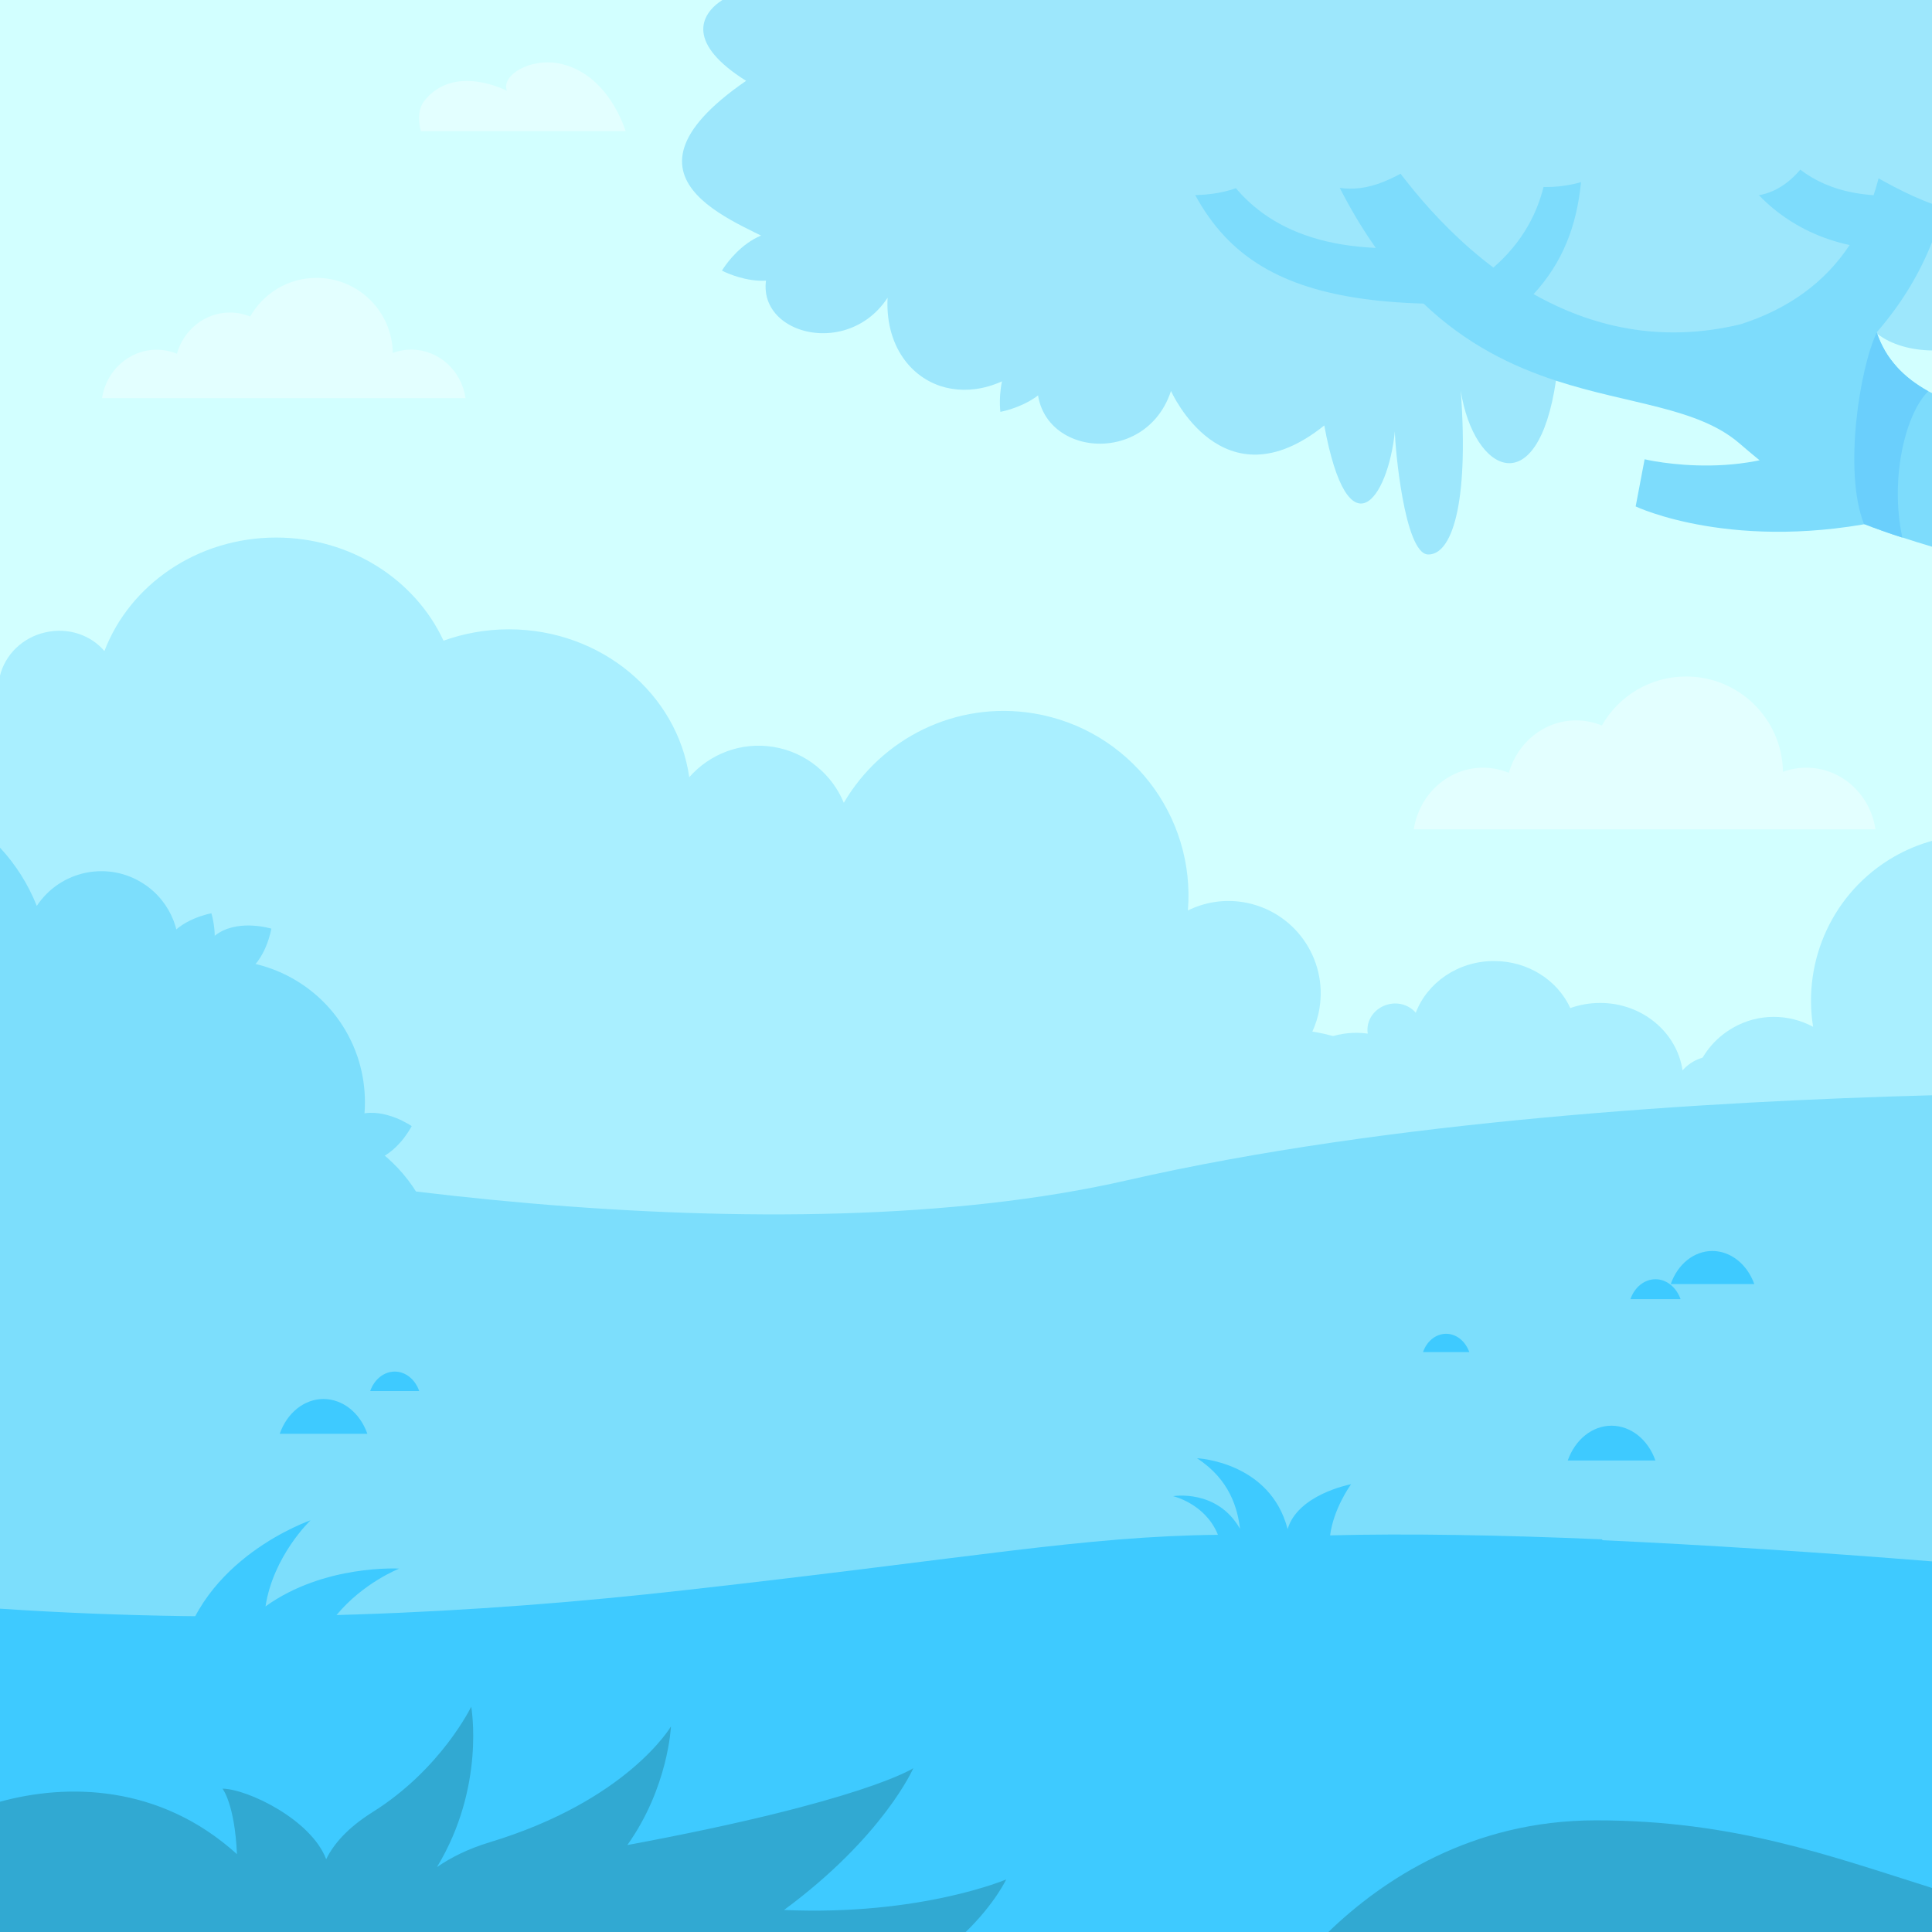 <svg width="1360" height="1360" viewBox="0 0 1360 1360" fill="none" xmlns="http://www.w3.org/2000/svg">
<g>
<path d="M1360 1360H0V0H1360V1360Z" fill="#D2FFFF"/>
<path d="M1360 0H0V1360H1360V0Z" fill="#D2FFFF"/>
<path d="M1295 733C1270 728.8 1246 741 1234 761.7C1230.2 752.6 1222 745.6 1211.5 743.8C1201 742.1 1190.9 746 1184.4 753.5C1180.5 726.7 1156 706 1126.4 706C1119 706 1111.9 707.3 1105.4 709.6C1096.4 690.1 1075.8 676.5 1051.7 676.5C1026.3 676.5 1004.7 691.7 996.6 712.9C992.2 707.8 985 705.2 977.7 706.9C967.8 709.1 961.3 718.2 962.8 727.6C953.7 726.3 944.2 727.2 934.9 730.4C911 738.8 895.9 761 895.3 785C887.6 778.8 877 776.7 867 780.2C852.6 785.3 844.6 800.4 848 815C841.5 814 834.7 814.6 828 816.9C806.5 824.5 795.2 848.1 802.7 869.6C796.1 874.2 790.8 880.5 787.4 887.9C783.7 895.8 782.4 904.7 783.7 913.3L1351.1 952.4V793.9C1348.8 794.4 1346.6 795.2 1344.5 796.2C1346.9 765.8 1325.6 738 1295 733Z" fill="#A9EFFF"/>
<path opacity="0.37" d="M1271.5 540.4C1265.8 540.4 1260.3 541.4 1255.1 543.3C1254.5 506.1 1224.2 476.2 1186.9 476.2C1161.5 476.2 1139.3 490.1 1127.6 510.7C1122 508.4 1115.9 507.1 1109.5 507.1C1087.1 507.1 1068.2 522.6 1062.1 544C1056.5 541.7 1050.4 540.4 1044 540.4C1019.4 540.4 999 559.2 995.2 583.8H1320.2C1316.6 559.2 1296.2 540.4 1271.5 540.4Z" fill="white"/>
<path opacity="0.37" d="M289.4 246.1C284.9 246.1 280.6 246.9 276.5 248.4C276 219.1 252.2 195.6 222.8 195.6C202.8 195.6 185.4 206.5 176.1 222.8C171.7 221 166.9 220 161.8 220C144.2 220 129.3 232.2 124.5 249C120.1 247.2 115.3 246.2 110.2 246.2C90.8 246.2 74.7 261 71.8 280.3H327.7C324.9 260.8 308.8 246.1 289.4 246.1Z" fill="white"/>
<path d="M1333.4 603C1290.1 627.9 1268.8 676.3 1276.3 722.8C1259.2 713.6 1237.8 713.1 1219.7 723.6C1193.6 738.6 1183.5 770.7 1195.4 797.7C1182.4 798.1 1169.4 801.6 1157.4 808.5C1136.3 820.7 1122.7 840.8 1118.2 862.9C1114.3 881.6 1117 901.7 1127.1 919.5C1124.1 922.5 1121.4 925.7 1118.9 929.1C1115.4 933.9 1112.3 939 1109.7 944.3C1107.3 949.4 1105.3 954.9 1103.9 960.5C1103.9 960.7 1103.8 960.9 1103.8 961C1099.7 977.5 1100.4 994.9 1105.8 1011L1360.1 982.1V591.9C1350.9 594.4 1342 598.1 1333.4 603Z" fill="#A9EFFF"/>
<path d="M1016 938.3C1012.5 919.6 1004.3 902 992.1 887.3C1004.2 870.9 1010.9 851.2 1011.4 830.8C1012.3 803.8 1002.5 777.5 984.1 757.7C968.1 740.5 946.8 729.5 923.8 726.2C926.1 721.1 927.9 715.7 928.8 709.9C934.7 674.5 910.8 641 875.3 635.1C861.5 632.8 848 635.1 836.2 640.9C841.6 574.2 795 513.4 727.8 502.2C672.9 493.1 620.5 519.8 594 565.1C585.7 545.1 567.6 529.6 544.6 525.8C521.6 522 499.5 530.8 485.2 547.1C476.8 488.4 423.2 443 358.2 443C342 443 326.4 445.9 312.2 451C292.4 408.3 247.1 378.4 194.4 378.4C138.7 378.4 91.3 411.7 73.5 458.3C64 447.1 48.2 441.5 32.1 445.1C15.7 448.7 3.6 461 0 475.6V924.8L1012.2 994.5C1018.2 976.4 1019.5 957.1 1016 938.3Z" fill="#A9EFFF"/>
<path d="M1360 1360V771C1202.9 775.2 977.3 788.8 793.6 830.8C548.3 887 183.7 833.5 0 784.6V1360H1360Z" fill="#7CDEFC"/>
<path d="M306.6 870.8C299.3 841.7 280.3 816.5 253.6 801.5C258.6 782.4 257.9 762.1 251.5 743.4C237.4 702.5 199.5 676.6 158.6 675.9C147.2 675.7 135.6 677.4 124.2 681.3C129.9 658.8 120.8 635.1 101.4 622.3C76.3 605.7 42.5 612.6 25.9 637.7C19.8 622.4 11 608.5 0 596.7V892.2H309.8C309.5 884.9 308.4 877.8 306.6 870.8Z" fill="#7CDEFC"/>
<path d="M117.1 662.3C107.7 677.9 114.5 699.3 114.5 699.3C114.5 699.3 136.7 695.5 146.2 679.9C155.6 664.3 148.8 642.9 148.8 642.9C148.8 642.9 126.5 646.7 117.1 662.3Z" fill="#7CDEFC"/>
<path d="M253.6 784.3C235.9 788.8 225.8 808.9 225.8 808.9C225.8 808.9 244.3 821.8 262 817.3C279.7 812.8 289.8 792.7 289.8 792.7C289.8 792.7 271.3 779.8 253.6 784.3Z" fill="#7CDEFC"/>
<path d="M154 656.7C138.6 666.4 135.1 688.6 135.1 688.6C135.1 688.6 156.7 695.3 172.1 685.6C187.5 675.9 191 653.7 191 653.7C191 653.7 169.5 647.1 154 656.7Z" fill="#7CDEFC"/>
<path d="M227.8 984.8H227.7C214.2 984.8 202.1 994.5 196.9 1009.3H258.6C253.4 994.5 241.3 984.9 227.8 984.8Z" fill="#3ECAFF"/>
<path d="M1134.5 1003.6H1134.4C1120.9 1003.6 1108.8 1013.3 1103.6 1028.1H1165.3C1160.1 1013.3 1148 1003.7 1134.5 1003.6Z" fill="#3ECAFF"/>
<path d="M1165.4 900.5C1157.6 900.5 1150.7 906 1147.7 914.5H1183C1180 906.1 1173.1 900.5 1165.4 900.5Z" fill="#3ECAFF"/>
<path d="M1018 938.9C1010.8 938.9 1004.4 944 1001.7 951.8H1034.3C1031.5 944 1025.1 938.9 1018 938.9Z" fill="#3ECAFF"/>
<path d="M1205.5 880.6H1205.4C1192.5 880.6 1181 889.8 1176.1 903.9H1234.9C1229.9 889.9 1218.3 880.7 1205.5 880.6Z" fill="#3ECAFF"/>
<path d="M277.9 965.5C270.3 965.5 263.5 970.9 260.6 979.2H295.1C292.2 970.9 285.4 965.5 277.9 965.5Z" fill="#3ECAFF"/>
<path d="M186.9 1130.8C192.4 1095 218.6 1070.2 218.6 1070.2C218.6 1070.2 140.3 1096.9 126.6 1168.5L236.8 1137C255.7 1114.1 281 1104.2 281 1104.2C281 1104.2 228.3 1101 186.9 1130.8Z" fill="#3ECAFF"/>
<path d="M508.5 0C492.1 10.6 483.8 30.9 525.2 56.9C419.5 129.7 530.1 158.9 550.1 173.7C509 227.7 592 259.6 624.8 209.6C623.2 241.2 639.2 264.1 661.9 271.7C672.2 275.1 683.9 275.4 696 271.9C709 268.1 722.6 260 735.3 246.7C706.9 317.8 804.1 336.9 824.3 275.2C824.3 275.2 860.4 357.1 932.2 299.5C949 390.3 977 351.8 981.9 303.6C981.9 314.1 988.6 389.5 1005.1 390.3C1021.5 391 1034.2 356.4 1028.3 275.2C1037.5 333.4 1082.5 354.7 1095.3 267.9C1096.1 262.6 1096.7 256.9 1097.3 250.8C1110.8 262.5 1264.4 276.7 1309.9 217.7C1311.5 224.5 1315.4 230.1 1320.9 234.5C1321.1 234.7 1321.3 234.8 1321.5 235C1331.1 242.5 1345.1 246.5 1360 246.7V0H508.5Z" fill="#9DE7FC"/>
<path d="M1357.4 275.4C1356.8 275.1 1356.3 274.8 1355.7 274.5C1355.2 274.2 1354.7 273.9 1354.2 273.6C1351.6 272 1349.1 270.4 1346.7 268.6C1346.3 268.3 1346 268.1 1345.6 267.8C1342.3 265.3 1339.3 262.6 1336.5 259.7C1336 259.2 1335.5 258.7 1335.1 258.1C1333.9 256.7 1332.7 255.4 1331.6 253.9C1331.2 253.3 1330.7 252.7 1330.3 252.2C1330.3 252.2 1330.3 252.1 1330.2 252.1C1329.7 251.4 1329.3 250.8 1328.8 250.1C1328.8 250 1328.7 250 1328.7 250C1328.3 249.4 1327.9 248.7 1327.5 248C1327.1 247.3 1326.7 246.6 1326.3 245.9C1325.6 244.6 1324.9 243.3 1324.3 242C1324.1 241.6 1323.9 241.2 1323.7 240.7C1323.4 240.1 1323.2 239.5 1322.9 238.9C1322.6 238.2 1322.3 237.4 1322 236.6C1322 236.5 1321.9 236.4 1321.9 236.3C1321.7 235.9 1321.6 235.4 1321.4 234.9C1321.3 234.6 1321.2 234.2 1321.1 233.9C1339.3 213 1351.7 191.5 1360 170.5V100.2H1327.3C1325.5 113.5 1322.7 125.9 1318.9 137.4C1314.6 150.2 1309 161.9 1302 172.5C1284.8 198.5 1259.5 217.2 1225.5 228.2C1168.6 242 1119.6 229.7 1079.5 207C1069.5 201.4 1060.1 195.1 1051.3 188.4C1028.8 171.5 1010 152 995.1 133.9C985 121.6 976.6 110.1 970.2 100.3H928.2C934 114.2 940.1 126.9 946.4 138.6C953.5 151.9 960.9 163.8 968.5 174.6C979.3 189.9 990.6 202.8 1002.2 213.8C1032.5 242.6 1064.6 257.9 1095.4 268C1147 284.8 1194.8 286.7 1224.2 311.9C1229.3 316.3 1234.1 320.3 1238.7 324.1C1266.2 346.5 1286 358.5 1312.7 369.1C1313.4 369.4 1314.1 369.6 1314.8 369.9C1317.1 370.8 1319.4 371.7 1321.8 372.5C1322.9 372.9 1324 373.3 1325.1 373.7C1326.2 374.1 1327.4 374.5 1328.5 374.9C1329.7 375.3 1330.8 375.7 1332 376.1C1332.4 376.3 1332.9 376.4 1333.3 376.5C1335.2 377.1 1337.1 377.8 1339.1 378.4C1339.2 378.4 1339.2 378.4 1339.3 378.4C1345.8 380.5 1352.7 382.7 1360.2 384.9V276.8C1359.1 276.3 1358.3 275.9 1357.4 275.4Z" fill="#7DDCFC"/>
<path d="M1290.3 301.3C1236.8 342.3 1157.7 323.3 1157.7 323.3L1151.4 356.5C1151.4 356.5 1221.4 389.9 1331.2 365.3L1303.8 307.6C1303.5 300.8 1295.7 297.2 1290.3 301.3Z" fill="#7DDCFC"/>
<path d="M1318.9 137.4C1282.8 134.9 1262.3 119 1249.2 100.2H1213.6C1230 138.4 1262.5 164 1302 172.5C1306.4 173.5 1311 174.2 1315.6 174.7C1315.6 174.7 1336.9 152.3 1331.3 137.7C1326.9 137.8 1322.8 137.7 1318.9 137.4Z" fill="#7DDCFC"/>
<path d="M982.401 174.7C977.601 174.8 972.901 174.7 968.301 174.5C934.701 173 908.801 164.3 889.401 150.4C871.501 137.6 859.001 120.4 850.801 100.2H825.601C834.501 127 845.801 149 862.001 166.3C889.801 195.9 932.101 211.7 1002 213.7C1007 213.8 1012.1 213.9 1017.4 213.9C1017.4 214 990.101 180.8 982.401 174.7Z" fill="#7DDCFC"/>
<path d="M1090.2 100.2C1090.2 108.7 1089.5 117 1088 125.1C1083.5 148.7 1072 170.3 1051.3 188.3C1050.7 188.8 1050.2 189.3 1049.6 189.8C1052.8 202.2 1055.1 214.9 1056.3 227.7C1065.3 221.1 1073 214.2 1079.6 207C1100.2 184.5 1109.9 158.8 1112.9 128.5C1113.8 119.5 1114.1 110.1 1113.9 100.3H1090.2V100.2Z" fill="#7DDCFC"/>
<path d="M861.7 291.4C861.7 291.4 914.8 277.5 895.5 232C850.7 241.1 861.7 291.4 861.7 291.4Z" fill="#9DE7FC"/>
<path d="M915.4 214.9C899.1 257.6 947.5 275.2 947.5 275.2C947.5 275.2 964.1 223 915.4 214.9Z" fill="#9DE7FC"/>
<path d="M704.2 289.9C704.2 289.9 758.301 280.6 742.901 233.6C697.501 238.8 704.2 289.9 704.2 289.9Z" fill="#9DE7FC"/>
<path d="M508.2 190.5C508.2 190.5 556.6 216.3 573.3 169.8C534.3 146 508.2 190.5 508.2 190.5Z" fill="#9DE7FC"/>
<path d="M671.9 152.9C671.9 152.9 711.8 173.3 724.8 135.1C692.6 116.2 671.9 152.9 671.9 152.9Z" fill="#9DE7FC"/>
<path d="M745.2 187C745.2 187 783.8 164.2 758.5 132.8C725.3 149.9 745.2 187 745.2 187Z" fill="#9DE7FC"/>
<path d="M1321.1 234C1309 259.6 1297.6 332.1 1312.1 368.8C1320.3 372 1329.2 375.2 1339.1 378.4C1330.1 336.1 1341.6 290.8 1357.4 275.4C1340.1 265.8 1327.4 252.7 1321.1 234Z" fill="#6ACFFC"/>
<path d="M1360 1360V1099.1C1278.6 1092.6 1200 1087.5 1127.9 1084.2V1083.6C1055.4 1080.5 990.2 1079.4 936.3 1080.8C938.7 1062.2 950.3 1045.8 951.1 1044.8C949.4 1045.1 913.5 1052.3 906.4 1076.4C894.1 1028.8 842.6 1026.5 842.6 1026.5C866 1041.7 871.2 1062.3 872.9 1076.2C856.8 1047.9 825.8 1053.2 825.8 1053.2C825.8 1053.2 848.2 1058.4 857.1 1079.8L857.3 1080.4C762.3 1081.5 686.6 1096.4 482.7 1119.3C334.5 1136 174.3 1144 0 1132.4V1360H1360Z" fill="#3ECAFF"/>
<path opacity="0.37" d="M392.7 44.5C373.5 41 352.7 52.6 356.8 63.9C356.8 63.9 319.7 44.3 298.6 71.1C292.2 79.3 296.3 92.3 296.3 92.3H440.4C440.3 92.4 428.7 51.1 392.7 44.5Z" fill="white"/>
<path d="M720.7 47.6L711.6 92.3C711.6 92.3 767 137.4 837.8 137.4C896.8 137.4 899.6 100.1 899.6 100.1C899.6 100.1 923.3 145.2 969.8 129.5C993.7 121.4 1017.9 100.1 1017.9 100.1C1017.9 100.1 1056.3 143.9 1112.8 128.3C1159.6 115.4 1162.8 81.5 1162.8 81.5C1162.8 81.5 1183.3 130.7 1222.9 137.4C1262.5 144.1 1279.9 98.8 1279.9 98.8C1279.9 98.8 1325.4 131.1 1360.1 143.5V47.5H720.7V47.6Z" fill="#9DE7FC"/>
<path d="M708.3 1323C708.3 1323 648.1 1348.7 551.9 1344.5C622.1 1292.7 642.9 1244.7 642.9 1244.7C642.9 1244.7 608 1267.9 441.6 1298.8C470.5 1258.2 472.3 1215.3 472.3 1215.3C472.3 1215.3 441.8 1267.5 344.5 1296.9C329.7 1301.4 317.6 1307.4 307.6 1314.3C341.9 1257.7 331.7 1201.4 331.7 1201.4C331.7 1201.4 310.6 1245.3 262.3 1275.6C244.1 1287 234.5 1298.7 229.6 1308.8C219.2 1281 174.3 1259.3 156.6 1259.1C156.6 1259.1 165.2 1269.5 166.8 1305.2C112 1255.6 46.5 1255.5 0 1268.3V1360H679.8C700.3 1340.1 708.3 1323 708.3 1323Z" fill="#31A9D2"/>
<path d="M1360 1329C1288.2 1306.4 1220.6 1281.4 1123.4 1281.4C1035.8 1281.4 973.1 1323.3 935.1 1360H1360V1329Z" fill="#31A9D2"/>
</g>
</svg>
